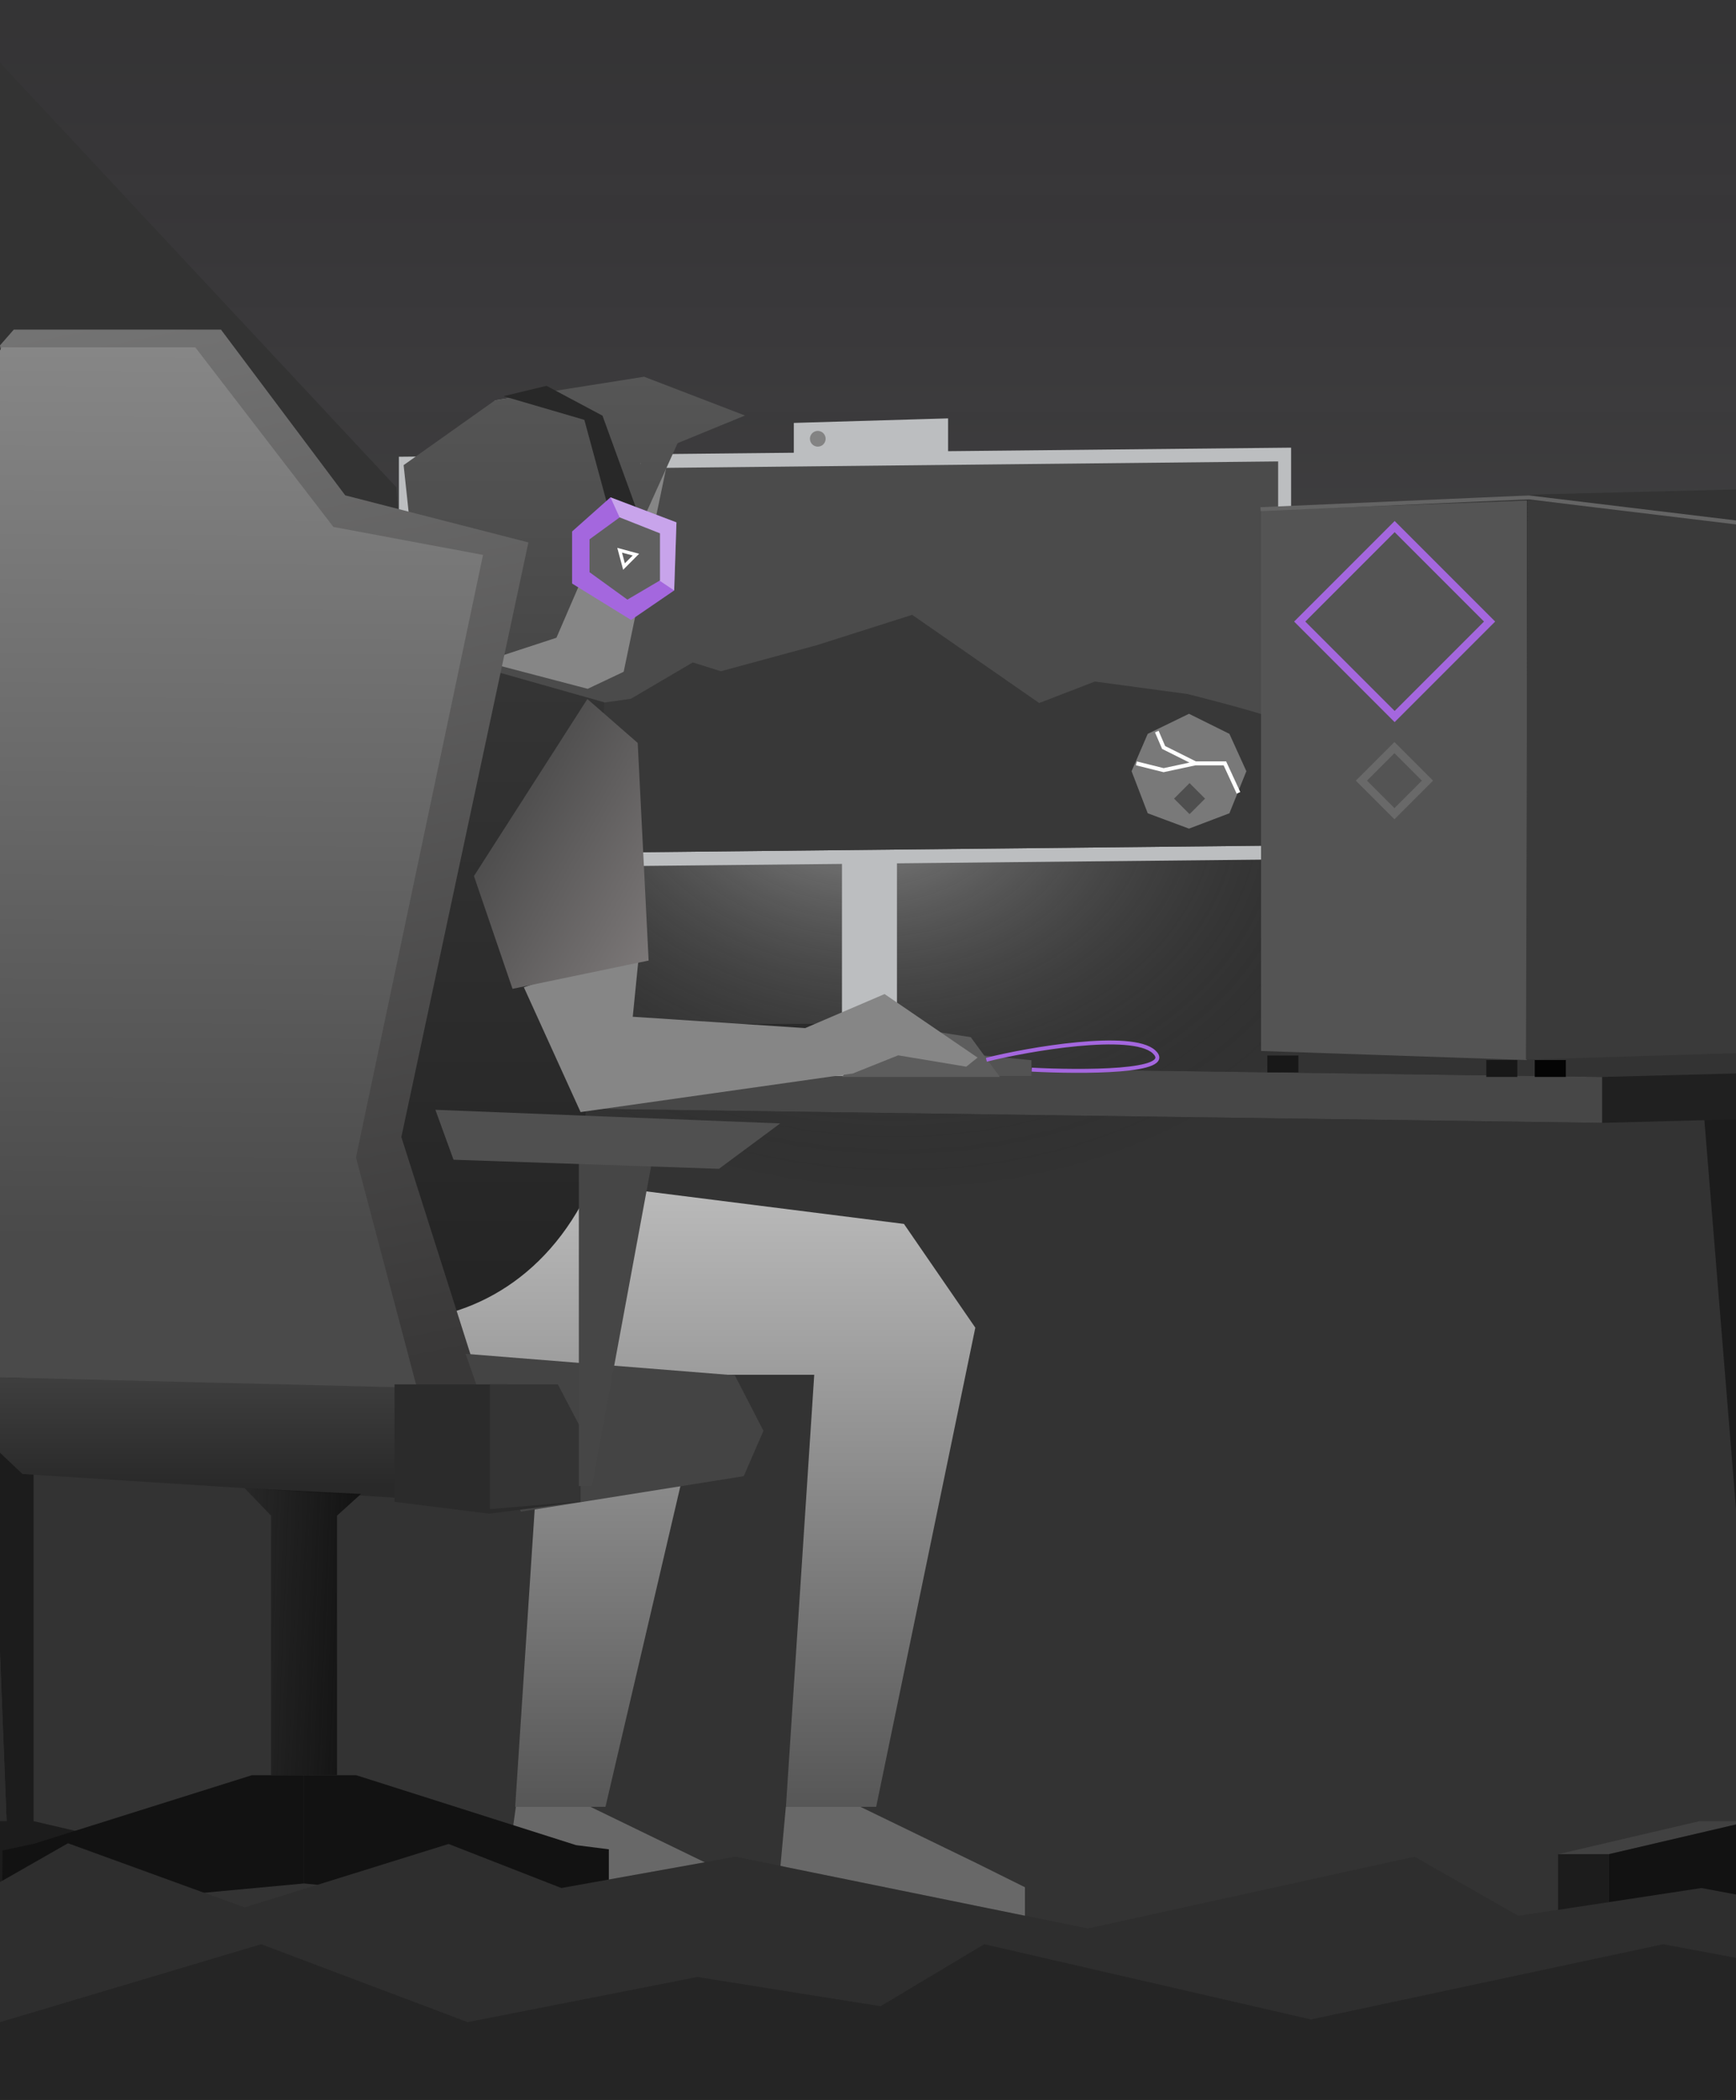 <svg width="440" height="532" viewBox="0 0 440 532" fill="none" xmlns="http://www.w3.org/2000/svg">
<rect x="0" y="0" width="440" height="532" fill="#808080" stroke="none"/>
<g clip-path="url(#clip0)">
<rect width="440" height="532" fill="#333333"/>
<path d="M100.5 123.5L-40.5 -27.5L460 -33.5V123.5L390.25 125.25L320.5 130.5V215.5H106.5L100.5 123.5Z" fill="url(#paint0_linear)"/>
<path d="M233.986 313.676C303.456 313.676 359.773 271.23 359.773 218.87C359.773 166.511 303.456 124.064 233.986 124.064C164.516 124.064 108.199 166.511 108.199 218.87C108.199 271.23 164.516 313.676 233.986 313.676Z" fill="url(#paint1_radial)"/>
<path d="M448.45 486.211H452.797L443.597 282.178H431.855L448.45 486.211Z" fill="#1C1C1C"/>
<path d="M493.381 282.189V270.562L405.9 272.862L-8.1 267.112V278.739L405.9 284.489L493.381 282.189Z" fill="#202020"/>
<path d="M406.061 272.862L-8.1 267.112V278.739L406.061 284.489V272.862Z" fill="#474747"/>
<path d="M327.24 113.42L101.104 115.72V220.013L327.24 217.713V113.42Z" fill="#BCBEC0"/>
<path d="M323.951 116.904L104.405 119.204V216.529L323.951 214.229V116.904Z" fill="#4B4B4B"/>
<path d="M323.951 182.282V214.229L104.405 216.529V179.729C114.328 177.798 122.795 180.663 134.546 179.97C144.507 179.384 159.927 177.026 159.927 177.026L175.59 167.826L182.708 170.069L207.042 163.456L231.192 155.774L263.392 178.119L277.503 172.668L300.997 175.842C300.997 175.842 316.465 179.671 323.951 182.282Z" fill="#383838"/>
<path d="M227.34 216.563H213.402V263.61H227.34V216.563Z" fill="#BCBEC0"/>
<path d="M179.327 272.61H220.37V264.606L179.327 268.608V272.61Z" fill="#999999"/>
<path d="M261.426 272.61H220.371V264.606L261.426 268.608V272.61Z" fill="#535353"/>
<path d="M201.2 107.149L220.75 106.574L230.525 106.287L240.3 105.999V115.199L201.2 116.349V107.149Z" fill="#BCBEC0"/>
<path d="M205.282 111.177C205.28 110.783 205.395 110.397 205.612 110.068C205.829 109.74 206.139 109.483 206.502 109.331C206.866 109.178 207.266 109.137 207.653 109.213C208.04 109.288 208.395 109.477 208.674 109.754C208.954 110.032 209.144 110.387 209.222 110.773C209.3 111.159 209.261 111.56 209.111 111.924C208.961 112.288 208.706 112.6 208.378 112.819C208.051 113.038 207.666 113.155 207.272 113.155C206.746 113.155 206.242 112.947 205.869 112.576C205.496 112.206 205.285 111.702 205.282 111.177Z" fill="url(#paint2_linear)"/>
<path d="M311.6 185.924L301.354 180.844L290.9 185.924L286.806 195.391L290.9 206.049L301.354 209.939L311.6 206.049L315.901 195.391L311.6 185.924Z" fill="#797979"/>
<path d="M313.9 200.875L310.45 193.4H302.975M302.975 193.4L294.925 189.375L293.2 185.35M302.975 193.4L294.925 195.125L288.025 193.4" stroke="white"/>
<path d="M386.994 126.808L319.627 129.323V266.272L386.994 268.572V126.808Z" fill="#545454"/>
<path d="M454.596 133.349L387.222 126.704L386.759 268.468L454.133 266.376L454.596 133.349Z" fill="#3A3A3A"/>
<path d="M454.2 134.073L387.5 126.023L319.499 128.999" stroke="#646464"/>
<path d="M329.08 267.423H321.214V271.701H329.08V267.423Z" fill="#181818"/>
<path d="M384.579 268.572H376.713V272.85H384.579V268.572Z" fill="#181818"/>
<path d="M396.861 268.572H388.995V272.85H396.861V268.572Z" fill="#040404"/>
<path d="M191.701 264.664H99.103V272.266H191.701V264.664Z" fill="#111111"/>
<path d="M99.103 265.25L135.523 259.396H221.428L191.712 264.664L99.103 265.25Z" fill="#2B2B2B"/>
<path d="M191.712 272.61L221.428 267.067V259.396L191.712 264.664V272.61Z" fill="#111111"/>
<path d="M443.597 461.394L407.717 469.777H394.895L430.786 461.394H443.597Z" fill="#414141"/>
<path d="M493.392 469.777V486.222H407.717V469.777L443.597 461.394H457.5L493.392 469.777Z" fill="#121212"/>
<path d="M407.717 469.777H394.895V486.222H407.717V469.777Z" fill="#1C1C1C"/>
<path d="M8.506 284.478H-5.386L2.664 486.211H8.506V284.478Z" fill="#1C1C1C"/>
<path d="M-2.177 487.36H2.664L-5.386 278.727H-17.128L-2.177 487.36Z" fill="#2D2D2D"/>
<path d="M44.398 469.777V486.222H-41.277V469.777L-5.397 461.394H8.506L44.398 469.777Z" fill="#1C1C1C"/>
<path d="M104.404 158.806C107.486 160.83 122.126 169.823 122.804 179.943C123.483 190.063 131.107 191.857 137.398 197.25C143.688 202.644 149.185 223.229 149.185 223.229H104.404V158.806Z" fill="#111111"/>
<path d="M213.401 272.863H253.421L246.05 262.775L224.361 259.396L213.401 272.863Z" fill="#5D5D5D"/>
<path d="M148.956 174.515L122.632 167.615L109.028 149.422L117.239 125.433L125.45 101.444C125.45 101.444 132.078 100.264 135.443 100.156H138.318C150.842 100.547 161.583 106.033 162.388 117.855C162.457 118.913 169 117.855 169 117.855L158.075 170.2L148.956 174.515Z" fill="#868686"/>
<path d="M163.25 95.45L125.45 101.433L102.3 117.843L104.025 133.975L122.632 167.604L141.032 161.578L149.22 142.626L163.25 131.1L171.75 112.275L188.825 105.275L163.25 95.45ZM162.307 117.234C162.345 117.435 162.372 117.639 162.388 117.843C162.342 117.636 162.296 117.441 162.273 117.234H162.307Z" fill="url(#paint3_linear)"/>
<path d="M94.054 348.303H137.754L130.578 457.771H153.463L178.361 351.235L160.501 310.088L54.218 296.668L55.253 323.911C55.464 329.677 61.721 339.366 61.721 339.366C61.721 339.366 71.027 346.179 76.77 346.727C82.513 347.276 94.054 348.303 94.054 348.303Z" fill="url(#paint4_linear)"/>
<path d="M162.675 348.303H206.375L199.199 457.771H222.073L247.2 336.375L229.111 310.088L122.839 296.668C122.839 296.668 123.663 318.146 123.874 323.911C124.085 329.677 129.325 342.125 129.325 342.125L145.391 346.727L162.675 348.303Z" fill="url(#paint5_linear)"/>
<path d="M218.082 457.771L247.568 472.078L259.781 478.146V486.222C259.781 486.222 254.462 486.222 251.386 486.222H196.588L199.176 457.771H218.082Z" fill="#686868"/>
<path d="M149.652 457.771L179.138 472.078L191.351 478.146V486.222C191.351 486.222 186.033 486.222 182.956 486.222H126.769L130.746 457.771H149.652Z" fill="#686868"/>
<path d="M153.107 177.919L99.425 162.725L39.05 178.448L54.782 305.04C63.051 338.24 122.356 350.453 147.38 305.04L153.107 177.919Z" fill="url(#paint6_linear)"/>
<path d="M121.85 351.325L-6.95 346.725L-3.5 175.375L-50.65 128.225L6.275 123.625L-0 87.5L3.5 83.5H56L87.5 125.5L133.925 137.425L101.725 288.075L121.85 351.325Z" fill="url(#paint7_linear)"/>
<path d="M105.75 351.9L-20.75 348.45L-10.4 297.275L-54.1 128.8H-26L0.5 88H49.5L84.5 133.5L122.425 140.588L90.225 293.25L105.75 351.9Z" fill="url(#paint8_linear)"/>
<path d="M-20.75 348.45L118.4 351.9V380.625L5.7 373.45L-20.75 348.45Z" fill="url(#paint9_linear)"/>
<path d="M118 343L186.25 348.45L193.5 362.5L188.5 374L132 383L118 343Z" fill="#444444"/>
<path d="M147.15 361.734V380.5L124 383.5L100 380.5V350.75H128.75L147.15 361.734Z" fill="#2B2B2B"/>
<path d="M147.15 361.734V380.379L124.15 382.35V350.75H129.199H141.4L147.15 361.734Z" fill="#343434"/>
<path d="M166.125 289.572H146.713V376.501H150.025L166.125 289.572Z" fill="#464646"/>
<path d="M110.35 281.175L197.75 284.625L182.225 296.125L114.95 293.825L110.35 281.175Z" fill="#505050"/>
<path d="M91.5 378.5L62 377.028L68.697 384V449.756H85.418V384L91.5 378.5Z" fill="url(#paint10_linear)"/>
<path d="M63.844 449.756H77.058V477.187L0.525 484.291L0.629 468.832L8.679 467.107L63.844 449.756Z" fill="#121212"/>
<path d="M90.271 449.756H77.058V477.187L154.314 484.958V468.535L146 467.475L90.271 449.756Z" fill="#121212"/>
<path d="M160.375 257.6L162.1 240.35L132.775 250.125L147.15 281.75L216.15 271.975L227.65 267.375L244.9 270.25L247.775 267.95L224.2 251.85L204.075 260.475L160.375 257.6Z" fill="#868686"/>
<path d="M164.4 243.363L161.629 188.229L148.875 177.1L120.125 221.95L129.9 250.527L164.4 243.363Z" fill="url(#paint11_linear)"/>
<path d="M127.6 100.376L148.105 106.375L155.005 131.778H162.33L152.705 105.314L138.525 97.75L127.6 100.376Z" fill="#282828"/>
<path d="M159.949 157.07L170.874 149.595L171.449 132.345L154.728 126L144.999 134.651V147.845L159.949 157.07Z" fill="#A467DE"/>
<path d="M167 147L170.875 149.595L171.45 132.345L154.729 126L157 131L167 147Z" fill="white" fill-opacity="0.4"/>
<path d="M159.018 151.916L167.275 147.055V135.125L157.056 131.083L149.417 136.639V144.972L159.018 151.916Z" fill="#606060"/>
<path d="M161.987 140.299L161.281 140.108L156.455 138.805L157.943 144.359L161.987 140.299ZM160.365 140.734L158.373 142.72L157.647 140.01L160.365 140.734Z" fill="white"/>
<rect width="5.556" height="5.556" transform="matrix(0.707 0.707 -0.707 0.707 301.5 198.404)" fill="#4F4F4F"/>
<rect y="1.414" width="11.84" height="11.84" transform="matrix(0.707 0.707 -0.707 0.707 354.428 188.414)" stroke="#696969" stroke-width="2"/>
<rect y="1.414" width="34.036" height="34.036" transform="matrix(0.707 0.707 -0.707 0.707 354.481 132.414)" stroke="#A467DE" stroke-width="2"/>
<path d="M261.5 271C274.167 271.667 298.1 271.7 292.5 266.5C286.9 261.3 260.5 265.834 250 268.5" stroke="#A467DE"/>
<path d="M541.799 470.421L608 489.262L608 618H6.10352e-05L0 476.836L17.233 467L61.998 483.28L113.698 467.18L142.28 478.343L186.414 470.421L275.733 488.612L358.537 470.421L384.807 485.409L431.253 478.343L489.468 489.262L541.799 470.421Z" fill="#121212"/>
<path d="M541.799 470.421L608 489.262L608 618H6.10352e-05L0 476.836L17.233 467L61.998 483.28L113.698 467.18L142.28 478.343L186.414 470.421L275.733 488.612L358.537 470.421L384.807 485.409L431.253 478.343L489.468 489.262L541.799 470.421Z" fill="white" fill-opacity="0.12"/>
<path d="M66.201 492.586L0 512.332V598H608V499.308L590.767 489L546.002 506.063L494.302 489.188L465.72 500.888L421.586 492.586L332.267 511.65L249.463 492.586L223.193 508.293L176.747 500.888L118.532 512.332L66.201 492.586Z" fill="#121212"/>
<path d="M66.201 492.586L0 512.332V598H608V499.308L590.767 489L546.002 506.063L494.302 489.188L465.72 500.888L421.586 492.586L332.267 511.65L249.463 492.586L223.193 508.293L176.747 500.888L118.532 512.332L66.201 492.586Z" fill="white" fill-opacity="0.08"/>
</g>
<defs>
<linearGradient id="paint0_linear" x1="209.75" y1="-33.5" x2="209.75" y2="163.5" gradientUnits="userSpaceOnUse">
<stop stop-color="#A467DE" stop-opacity="0"/>
<stop offset="1" stop-color="white" stop-opacity="0.07"/>
<stop offset="1" stop-color="#A467DE"/>
</linearGradient>
<radialGradient id="paint1_radial" cx="0" cy="0" r="1" gradientUnits="userSpaceOnUse" gradientTransform="translate(215.499 195.5) rotate(9.289) scale(140.562 106.111)">
<stop stop-color="white" stop-opacity="0.5"/>
<stop offset="1" stop-opacity="0"/>
</radialGradient>
<linearGradient id="paint2_linear" x1="1045.45" y1="875.973" x2="1174.57" y2="581.923" gradientUnits="userSpaceOnUse">
<stop stop-color="white"/>
<stop offset="1" stop-color="#838383"/>
</linearGradient>
<linearGradient id="paint3_linear" x1="144.531" y1="167.604" x2="144.531" y2="95.45" gradientUnits="userSpaceOnUse">
<stop stop-color="#474747"/>
<stop offset="1" stop-color="#565656"/>
</linearGradient>
<linearGradient id="paint4_linear" x1="116.29" y1="461.515" x2="116.29" y2="282.702" gradientUnits="userSpaceOnUse">
<stop stop-color="#545454"/>
<stop offset="1" stop-color="#C6C6C6"/>
</linearGradient>
<linearGradient id="paint5_linear" x1="185.02" y1="461.515" x2="185.02" y2="282.702" gradientUnits="userSpaceOnUse">
<stop stop-color="#545454"/>
<stop offset="1" stop-color="#C6C6C6"/>
</linearGradient>
<linearGradient id="paint6_linear" x1="96.079" y1="162.725" x2="96.079" y2="334.696" gradientUnits="userSpaceOnUse">
<stop stop-color="#353535"/>
<stop offset="1" stop-color="#242424"/>
</linearGradient>
<linearGradient id="paint7_linear" x1="41.638" y1="48.875" x2="102.3" y2="346.15" gradientUnits="userSpaceOnUse">
<stop stop-color="#797979"/>
<stop offset="1" stop-color="#393838"/>
</linearGradient>
<linearGradient id="paint8_linear" x1="34.019" y1="54.89" x2="33.047" y2="313.633" gradientUnits="userSpaceOnUse">
<stop stop-color="#8F8F8F"/>
<stop offset="1" stop-color="#4A4A4A"/>
</linearGradient>
<linearGradient id="paint9_linear" x1="48.924" y1="376.625" x2="48.924" y2="348.45" gradientUnits="userSpaceOnUse">
<stop stop-color="#292929"/>
<stop offset="1" stop-color="#3F3F3F"/>
</linearGradient>
<linearGradient id="paint10_linear" x1="91" y1="429.5" x2="43.5" y2="427.5" gradientUnits="userSpaceOnUse">
<stop stop-color="#121212"/>
<stop offset="1" stop-color="#121212" stop-opacity="0"/>
</linearGradient>
<linearGradient id="paint11_linear" x1="120.7" y1="198.949" x2="174.175" y2="228.849" gradientUnits="userSpaceOnUse">
<stop stop-color="#444444"/>
<stop offset="1" stop-color="#7D7979"/>
</linearGradient>
<clipPath id="clip0">
<rect width="440" height="532" fill="white"/>
</clipPath>
</defs>
</svg>
